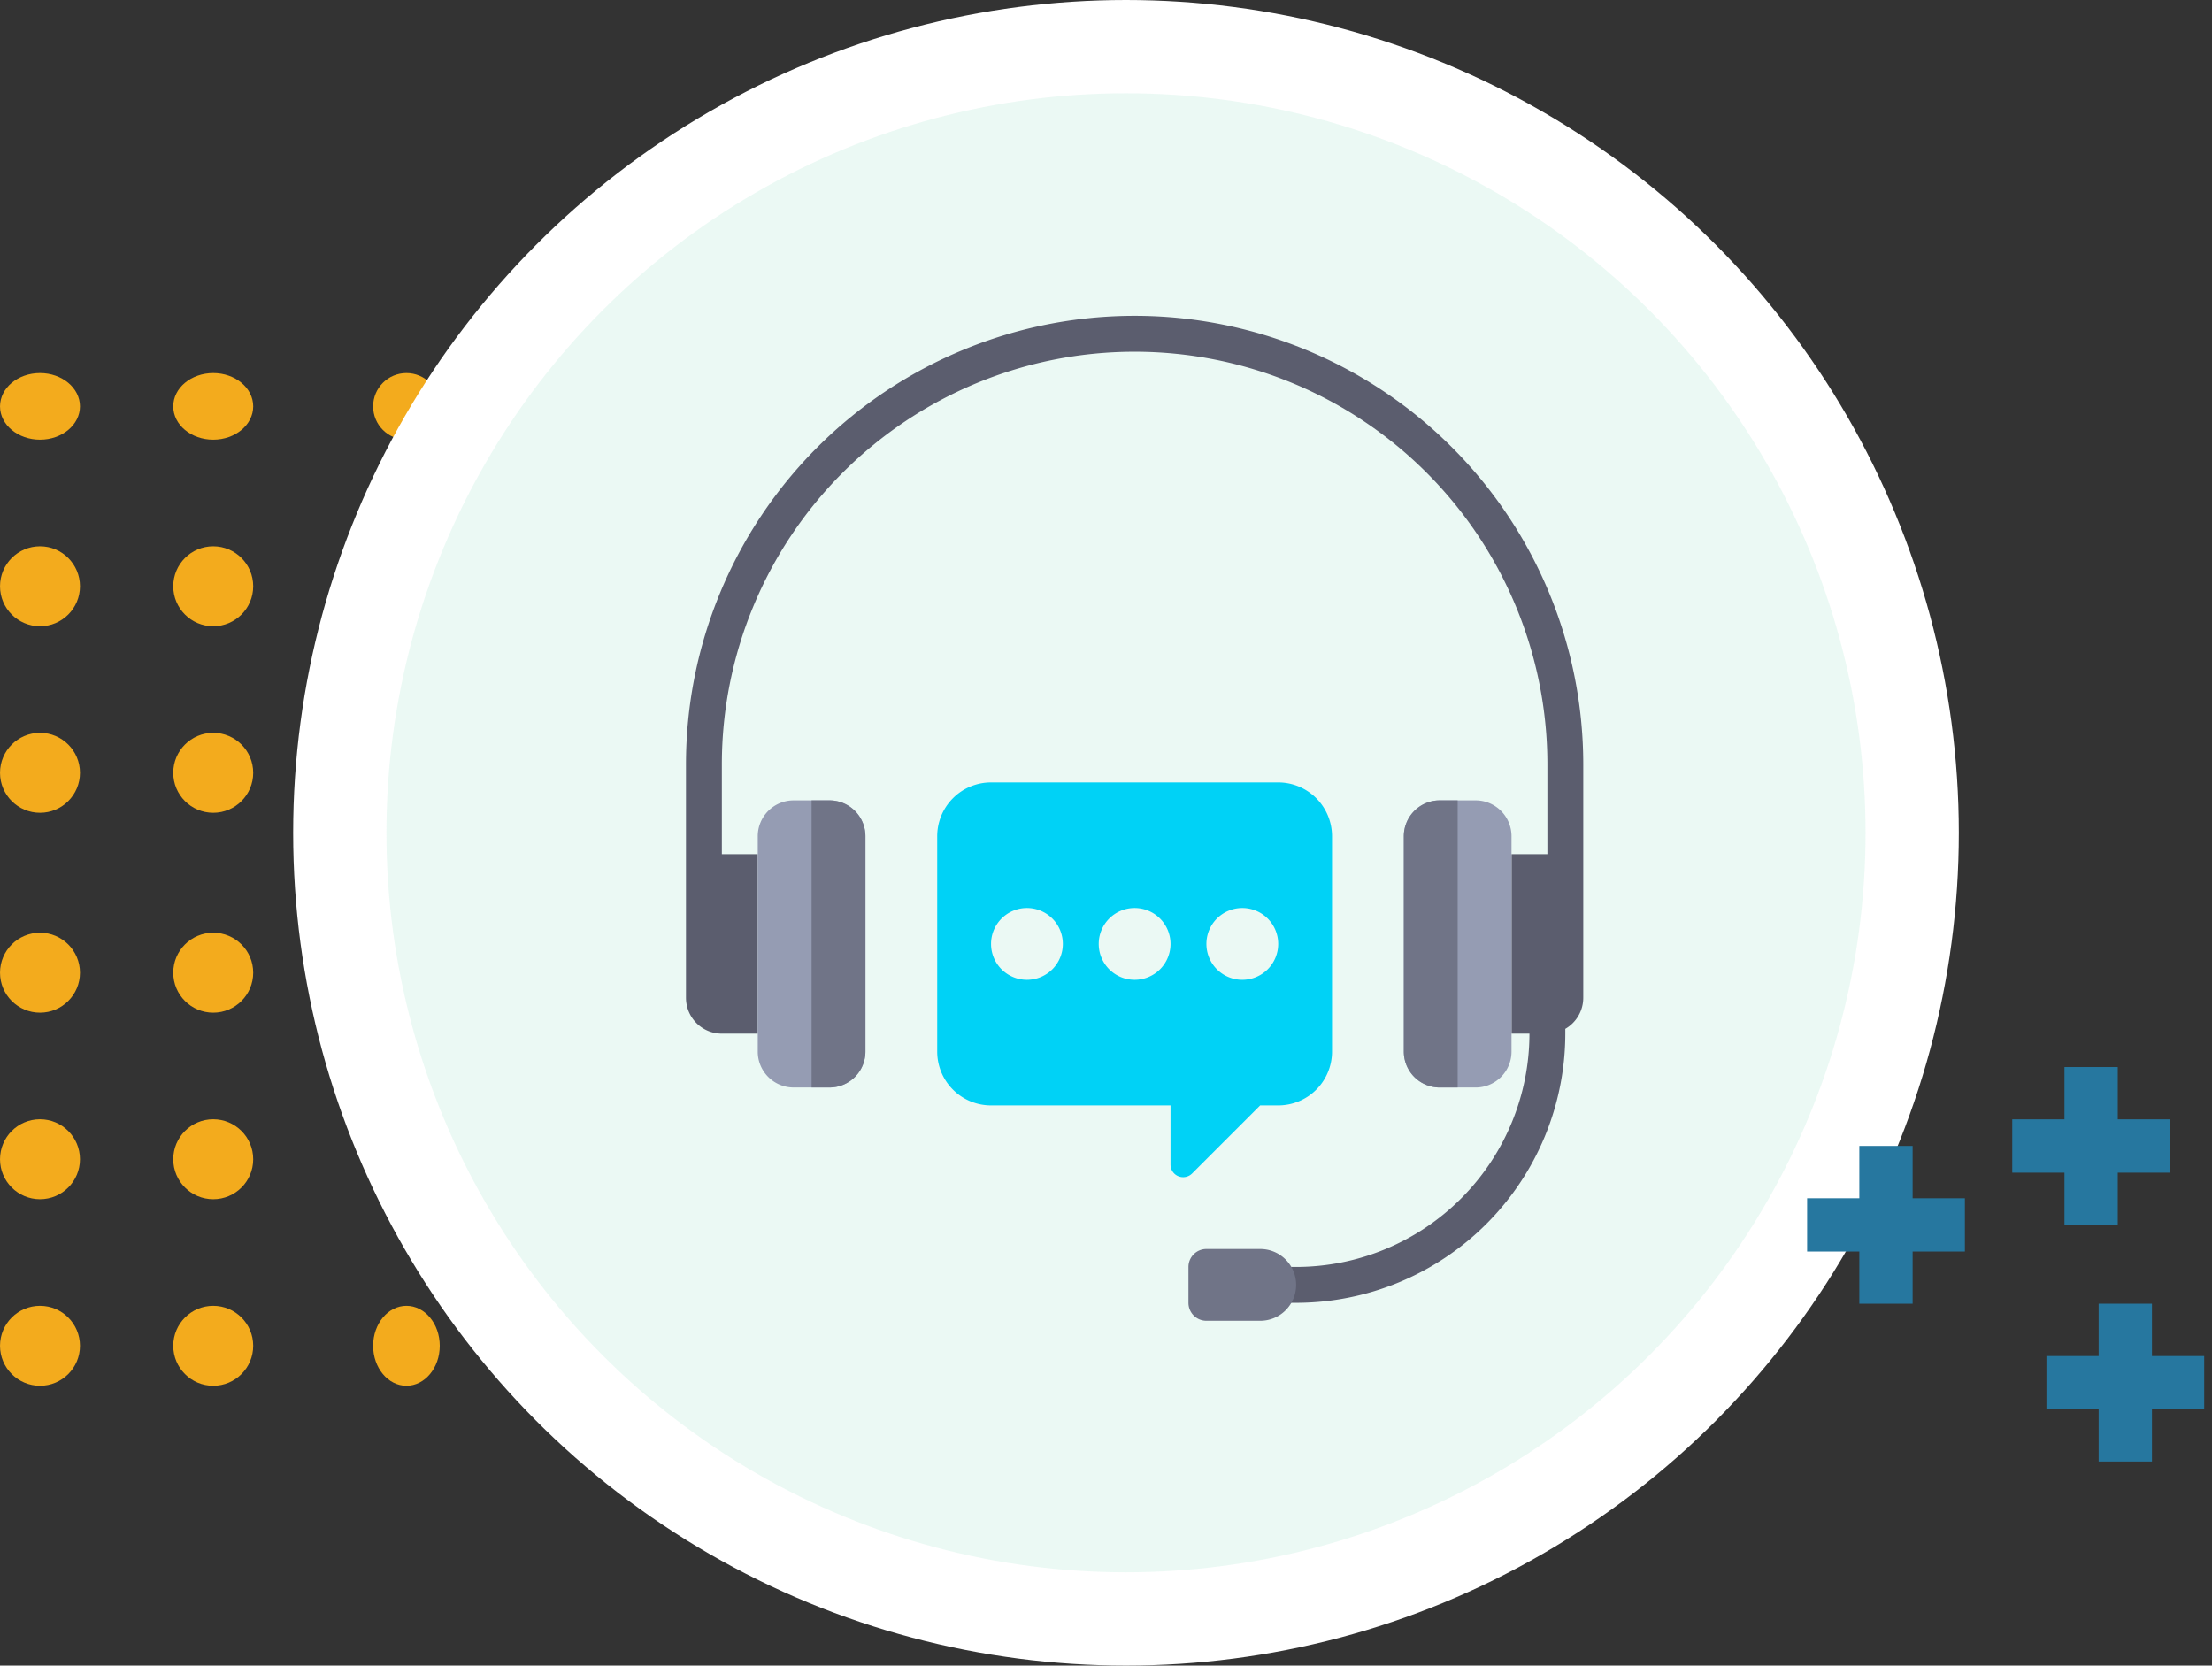 <svg xmlns="http://www.w3.org/2000/svg" width="166" height="125" viewBox="0 0 166 125">
  <rect x="0" y="0" width="166" height="125" fill="#333333" stroke="none"/>
  <g id="Grupo_876943" data-name="Grupo 876943" transform="translate(-978 -3226)">
    <g id="Grupo_876230" data-name="Grupo 876230" transform="translate(0 873)">
      <g id="Grupo_874633" data-name="Grupo 874633" transform="translate(457.597 -5409.061)">
        <rect id="Rectángulo_291466" data-name="Rectángulo 291466" width="166" height="90" transform="translate(520.404 7782.06)" fill="none"/>
        <g id="Grupo_874624" data-name="Grupo 874624" transform="translate(520.404 7789.614)">
          <g id="Grupo_874620" data-name="Grupo 874620" transform="translate(33.466 33.466) rotate(180)">
            <ellipse id="Elipse_4713" data-name="Elipse 4713" cx="2.5" cy="3" rx="2.5" ry="3" transform="translate(0.466 0.021)" fill="#f3ab1d"/>
            <ellipse id="Elipse_4717" data-name="Elipse 4717" cx="2.5" cy="3" rx="2.5" ry="3" transform="translate(0.466 14.021)" fill="#f3ab1d"/>
            <circle id="Elipse_4719" data-name="Elipse 4719" cx="2.5" cy="2.5" r="2.5" transform="translate(0.466 28.021)" fill="#f3ab1d"/>
            <circle id="Elipse_4715" data-name="Elipse 4715" cx="3" cy="3" r="3" transform="translate(14.466 0.021)" fill="#f3ab1d"/>
            <circle id="Elipse_4720" data-name="Elipse 4720" cx="3" cy="3" r="3" transform="translate(27.466 0.021)" fill="#f3ab1d"/>
            <circle id="Elipse_4716" data-name="Elipse 4716" cx="3" cy="3" r="3" transform="translate(14.466 14.021)" fill="#f3ab1d"/>
            <circle id="Elipse_4721" data-name="Elipse 4721" cx="3" cy="3" r="3" transform="translate(27.466 14.021)" fill="#f3ab1d"/>
            <ellipse id="Elipse_4718" data-name="Elipse 4718" cx="3" cy="2.5" rx="3" ry="2.5" transform="translate(14.466 28.021)" fill="#f3ab1d"/>
            <ellipse id="Elipse_4722" data-name="Elipse 4722" cx="3" cy="2.5" rx="3" ry="2.5" transform="translate(27.466 28.021)" fill="#f3ab1d"/>
          </g>
          <g id="Grupo_874621" data-name="Grupo 874621" transform="translate(33.466 76.776) rotate(180)">
            <ellipse id="Elipse_4713-2" data-name="Elipse 4713" cx="2.5" cy="3" rx="2.5" ry="3" transform="translate(0.466 0.329)" fill="#f3ab1d"/>
            <ellipse id="Elipse_4717-2" data-name="Elipse 4717" cx="2.5" cy="3" rx="2.5" ry="3" transform="translate(0.466 14.329)" fill="#f3ab1d"/>
            <ellipse id="Elipse_4719-2" data-name="Elipse 4719" cx="2.5" cy="3" rx="2.5" ry="3" transform="translate(0.466 28.329)" fill="#f3ab1d"/>
            <circle id="Elipse_4715-2" data-name="Elipse 4715" cx="3" cy="3" r="3" transform="translate(14.466 0.329)" fill="#f3ab1d"/>
            <circle id="Elipse_4720-2" data-name="Elipse 4720" cx="3" cy="3" r="3" transform="translate(27.466 0.329)" fill="#f3ab1d"/>
            <circle id="Elipse_4716-2" data-name="Elipse 4716" cx="3" cy="3" r="3" transform="translate(14.466 14.329)" fill="#f3ab1d"/>
            <circle id="Elipse_4721-2" data-name="Elipse 4721" cx="3" cy="3" r="3" transform="translate(27.466 14.329)" fill="#f3ab1d"/>
            <circle id="Elipse_4718-2" data-name="Elipse 4718" cx="3" cy="3" r="3" transform="translate(14.466 28.329)" fill="#f3ab1d"/>
            <circle id="Elipse_4722-2" data-name="Elipse 4722" cx="3" cy="3" r="3" transform="translate(27.466 28.329)" fill="#f3ab1d"/>
          </g>
        </g>
      </g>
      <g id="Grupo_156377" data-name="Grupo 156377">
        <circle id="Elipse_4724" data-name="Elipse 4724" cx="62.5" cy="62.5" r="62.5" transform="translate(1000 2353)" fill="#fff"/>
        <circle id="Elipse_4738" data-name="Elipse 4738" cx="55.5" cy="55.5" r="55.5" transform="translate(1007 2360)" fill="#e3f7f0" opacity="0.7"/>
      </g>
      <g id="Grupo_874634" data-name="Grupo 874634" transform="translate(1113.615 2433.084)">
        <g id="Grupo_151688" data-name="Grupo 151688" transform="translate(0 5.921)">
          <path id="Trazado_212295" data-name="Trazado 212295" d="M-11425.02-11468v11.842" transform="translate(11430.939 11467.996)" fill="none" stroke="#26779f" stroke-width="4"/>
          <path id="Trazado_212296" data-name="Trazado 212296" d="M0,0V11.841" transform="translate(11.841 5.921) rotate(90)" fill="none" stroke="#26779f" stroke-width="4"/>
        </g>
        <g id="Grupo_151689" data-name="Grupo 151689" transform="translate(15.394 0)">
          <path id="Trazado_212295-2" data-name="Trazado 212295" d="M-11425.02-11468v11.842" transform="translate(11430.939 11467.996)" fill="none" stroke="#26779f" stroke-width="4"/>
          <path id="Trazado_212296-2" data-name="Trazado 212296" d="M0,0V11.841" transform="translate(11.841 5.921) rotate(90)" fill="none" stroke="#26779f" stroke-width="4"/>
        </g>
        <g id="Grupo_151690" data-name="Grupo 151690" transform="translate(17.959 17.762)">
          <path id="Trazado_212295-3" data-name="Trazado 212295" d="M-11425.02-11468v11.842" transform="translate(11430.939 11467.996)" fill="none" stroke="#26779f" stroke-width="4"/>
          <path id="Trazado_212296-3" data-name="Trazado 212296" d="M0,0V11.841" transform="translate(11.841 5.921) rotate(90)" fill="none" stroke="#26779f" stroke-width="4"/>
        </g>
      </g>
    </g>
    <g id="servicio-al-cliente" transform="translate(1002.049 3249.702)">
      <path id="Trazado_600175" data-name="Trazado 600175" d="M61.1,0a33.67,33.67,0,0,0-33.67,33.67V51.178a2.694,2.694,0,0,0,2.694,2.694h2.693V40.4H30.122V33.67a30.976,30.976,0,1,1,61.953,0V40.4H89.382V53.872h1.347A17.529,17.529,0,0,1,73.22,71.38H70.527v2.694H73.22a20.224,20.224,0,0,0,20.2-20.2v-.363a2.69,2.69,0,0,0,1.347-2.33V33.67A33.67,33.67,0,0,0,61.1,0Z" transform="translate(0 0)" fill="#5b5d6e"/>
      <path id="Trazado_600176" data-name="Trazado 600176" d="M69.387,268.406H66.694A2.694,2.694,0,0,1,64,265.712V249.551a2.694,2.694,0,0,1,2.694-2.694h2.694a2.694,2.694,0,0,1,2.694,2.694v16.162A2.694,2.694,0,0,1,69.387,268.406Z" transform="translate(-31.184 -210.493)" fill="#959cb3"/>
      <path id="Trazado_600177" data-name="Trazado 600177" d="M95.468,265.712V249.551a2.694,2.694,0,0,0-2.694-2.694H91.428v21.549h1.347A2.694,2.694,0,0,0,95.468,265.712Z" transform="translate(-54.572 -210.493)" fill="#707487"/>
      <path id="Trazado_600178" data-name="Trazado 600178" d="M395.837,246.857h2.694a2.694,2.694,0,0,1,2.694,2.694v16.162a2.694,2.694,0,0,1-2.694,2.694h-2.694a2.694,2.694,0,0,1-2.694-2.694V249.551A2.694,2.694,0,0,1,395.837,246.857Z" transform="translate(-311.842 -210.493)" fill="#959cb3"/>
      <g id="Grupo_876887" data-name="Grupo 876887" transform="translate(65.139 36.364)">
        <path id="Trazado_600179" data-name="Trazado 600179" d="M393.143,249.551v16.162a2.694,2.694,0,0,0,2.694,2.694h1.347V246.857h-1.347A2.694,2.694,0,0,0,393.143,249.551Z" transform="translate(-376.981 -246.857)" fill="#707487"/>
        <path id="Trazado_600180" data-name="Trazado 600180" d="M288.815,480.815h-4.04a1.347,1.347,0,0,1-1.347-1.347v-2.694a1.347,1.347,0,0,1,1.347-1.347h4.04a2.694,2.694,0,0,1,2.694,2.694h0A2.694,2.694,0,0,1,288.815,480.815Z" transform="translate(-283.428 -441.758)" fill="#707487"/>
      </g>
      <path id="Trazado_600181" data-name="Trazado 600181" d="M181.017,237.714H159.468a4.04,4.04,0,0,0-4.04,4.04v16.162a4.04,4.04,0,0,0,4.04,4.04h13.468v4.436a.949.949,0,0,0,1.621.671l5.107-5.107h1.353a4.04,4.04,0,0,0,4.04-4.04V241.754A4.041,4.041,0,0,0,181.017,237.714Zm-18.855,14.815a2.694,2.694,0,1,1,2.694-2.694A2.694,2.694,0,0,1,162.162,252.529Zm8.081,0a2.694,2.694,0,1,1,2.694-2.694A2.694,2.694,0,0,1,170.243,252.529Zm8.081,0a2.694,2.694,0,1,1,2.694-2.694A2.694,2.694,0,0,1,178.324,252.529Z" transform="translate(-109.144 -202.697)" fill="#00d2f6"/>
    </g>
  </g>
</svg>

